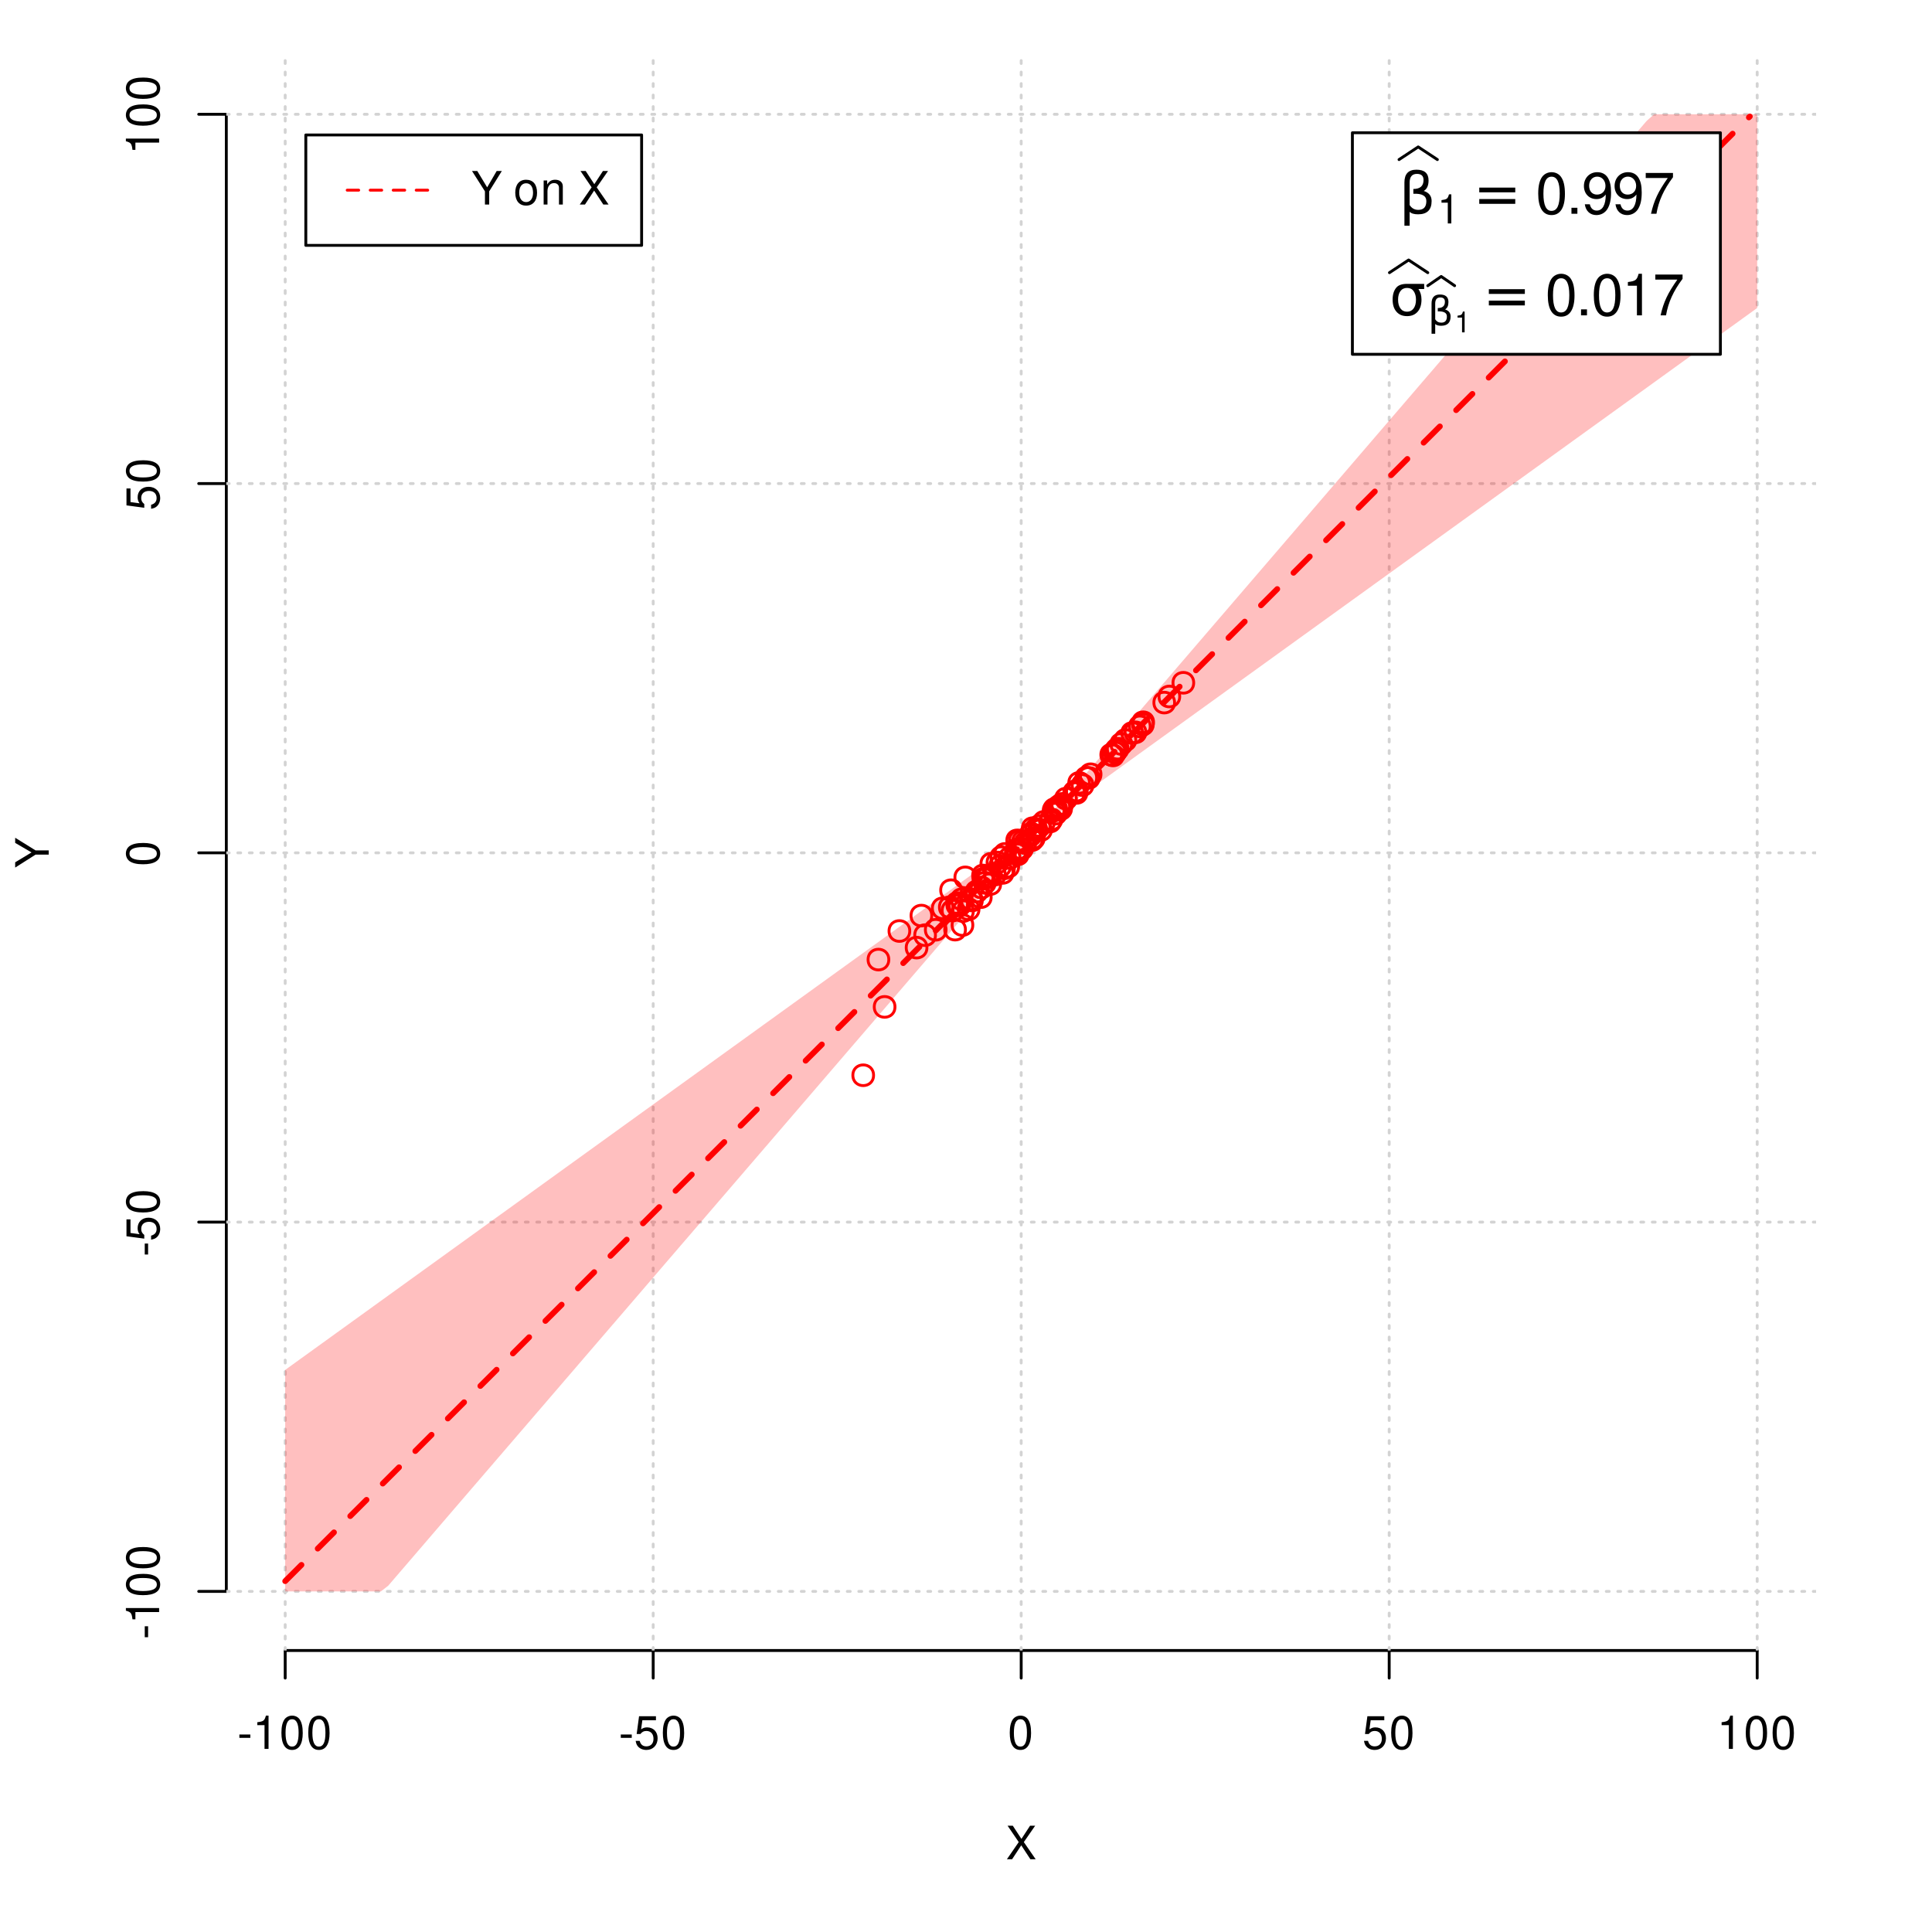 <?xml version="1.0" encoding="UTF-8"?>
<svg xmlns="http://www.w3.org/2000/svg" xmlns:xlink="http://www.w3.org/1999/xlink" width="504pt" height="504pt" viewBox="0 0 504 504" version="1.1">
<defs>
<g>
<symbol overflow="visible" id="glyph0-0">
<path style="stroke:none;" d=""/>
</symbol>
<symbol overflow="visible" id="glyph0-1">
<path style="stroke:none;" d="M 4.688 -4.484 L 7.641 -8.75 L 6.312 -8.75 L 4.062 -5.312 L 1.812 -8.75 L 0.453 -8.75 L 3.359 -4.484 L 0.266 0 L 1.625 0 L 4.016 -3.641 L 6.406 0 L 7.781 0 Z M 4.688 -4.484 "/>
</symbol>
<symbol overflow="visible" id="glyph0-2">
<path style="stroke:none;" d="M 3.406 -3.75 L 0.547 -3.75 L 0.547 -2.875 L 3.406 -2.875 Z M 3.406 -3.75 "/>
</symbol>
<symbol overflow="visible" id="glyph0-3">
<path style="stroke:none;" d="M 3.109 -6.188 L 3.109 0 L 4.156 0 L 4.156 -8.672 L 3.469 -8.672 C 3.094 -7.344 2.859 -7.156 1.219 -6.953 L 1.219 -6.188 Z M 3.109 -6.188 "/>
</symbol>
<symbol overflow="visible" id="glyph0-4">
<path style="stroke:none;" d="M 3.297 -8.672 C 2.516 -8.672 1.781 -8.312 1.344 -7.734 C 0.797 -6.953 0.516 -5.812 0.516 -4.203 C 0.516 -1.266 1.469 0.281 3.297 0.281 C 5.094 0.281 6.078 -1.266 6.078 -4.125 C 6.078 -5.812 5.812 -6.938 5.25 -7.734 C 4.812 -8.328 4.109 -8.672 3.297 -8.672 Z M 3.297 -7.734 C 4.438 -7.734 5 -6.578 5 -4.219 C 5 -1.75 4.453 -0.594 3.281 -0.594 C 2.156 -0.594 1.594 -1.797 1.594 -4.188 C 1.594 -6.578 2.156 -7.734 3.297 -7.734 Z M 3.297 -7.734 "/>
</symbol>
<symbol overflow="visible" id="glyph0-5">
<path style="stroke:none;" d="M 5.719 -8.516 L 1.312 -8.516 L 0.688 -3.875 L 1.656 -3.875 C 2.141 -4.469 2.562 -4.672 3.234 -4.672 C 4.375 -4.672 5.078 -3.891 5.078 -2.625 C 5.078 -1.406 4.375 -0.656 3.219 -0.656 C 2.297 -0.656 1.734 -1.125 1.469 -2.094 L 0.422 -2.094 C 0.562 -1.391 0.688 -1.062 0.938 -0.75 C 1.422 -0.094 2.281 0.281 3.234 0.281 C 4.953 0.281 6.156 -0.969 6.156 -2.766 C 6.156 -4.453 5.047 -5.609 3.406 -5.609 C 2.812 -5.609 2.328 -5.453 1.844 -5.094 L 2.172 -7.469 L 5.719 -7.469 Z M 5.719 -8.516 "/>
</symbol>
<symbol overflow="visible" id="glyph0-6">
<path style="stroke:none;" d="M 4.641 -3.438 L 7.938 -8.75 L 6.594 -8.75 L 4.109 -4.484 L 1.531 -8.75 L 0.156 -8.75 L 3.531 -3.438 L 3.531 0 L 4.641 0 Z M 4.641 -3.438 "/>
</symbol>
<symbol overflow="visible" id="glyph0-7">
<path style="stroke:none;" d=""/>
</symbol>
<symbol overflow="visible" id="glyph0-8">
<path style="stroke:none;" d="M 3.266 -6.469 C 1.484 -6.469 0.438 -5.203 0.438 -3.094 C 0.438 -0.969 1.484 0.281 3.281 0.281 C 5.047 0.281 6.125 -0.984 6.125 -3.047 C 6.125 -5.234 5.094 -6.469 3.266 -6.469 Z M 3.281 -5.547 C 4.406 -5.547 5.078 -4.625 5.078 -3.062 C 5.078 -1.578 4.375 -0.641 3.281 -0.641 C 2.156 -0.641 1.469 -1.578 1.469 -3.094 C 1.469 -4.625 2.156 -5.547 3.281 -5.547 Z M 3.281 -5.547 "/>
</symbol>
<symbol overflow="visible" id="glyph0-9">
<path style="stroke:none;" d="M 0.844 -6.281 L 0.844 0 L 1.844 0 L 1.844 -3.469 C 1.844 -4.75 2.516 -5.594 3.547 -5.594 C 4.344 -5.594 4.844 -5.109 4.844 -4.359 L 4.844 0 L 5.844 0 L 5.844 -4.75 C 5.844 -5.797 5.062 -6.469 3.859 -6.469 C 2.922 -6.469 2.312 -6.109 1.766 -5.234 L 1.766 -6.281 Z M 0.844 -6.281 "/>
</symbol>
<symbol overflow="visible" id="glyph1-0">
<path style="stroke:none;" d=""/>
</symbol>
<symbol overflow="visible" id="glyph1-1">
<path style="stroke:none;" d="M -3.438 -4.641 L -8.75 -7.938 L -8.75 -6.594 L -4.484 -4.109 L -8.75 -1.531 L -8.75 -0.156 L -3.438 -3.531 L 0 -3.531 L 0 -4.641 Z M -3.438 -4.641 "/>
</symbol>
<symbol overflow="visible" id="glyph1-2">
<path style="stroke:none;" d="M -3.75 -3.406 L -3.75 -0.547 L -2.875 -0.547 L -2.875 -3.406 Z M -3.75 -3.406 "/>
</symbol>
<symbol overflow="visible" id="glyph1-3">
<path style="stroke:none;" d="M -6.188 -3.109 L 0 -3.109 L 0 -4.156 L -8.672 -4.156 L -8.672 -3.469 C -7.344 -3.094 -7.156 -2.859 -6.953 -1.219 L -6.188 -1.219 Z M -6.188 -3.109 "/>
</symbol>
<symbol overflow="visible" id="glyph1-4">
<path style="stroke:none;" d="M -8.672 -3.297 C -8.672 -2.516 -8.312 -1.781 -7.734 -1.344 C -6.953 -0.797 -5.812 -0.516 -4.203 -0.516 C -1.266 -0.516 0.281 -1.469 0.281 -3.297 C 0.281 -5.094 -1.266 -6.078 -4.125 -6.078 C -5.812 -6.078 -6.938 -5.812 -7.734 -5.25 C -8.328 -4.812 -8.672 -4.109 -8.672 -3.297 Z M -7.734 -3.297 C -7.734 -4.438 -6.578 -5 -4.219 -5 C -1.75 -5 -0.594 -4.453 -0.594 -3.281 C -0.594 -2.156 -1.797 -1.594 -4.188 -1.594 C -6.578 -1.594 -7.734 -2.156 -7.734 -3.297 Z M -7.734 -3.297 "/>
</symbol>
<symbol overflow="visible" id="glyph1-5">
<path style="stroke:none;" d="M -8.516 -5.719 L -8.516 -1.312 L -3.875 -0.688 L -3.875 -1.656 C -4.469 -2.141 -4.672 -2.562 -4.672 -3.234 C -4.672 -4.375 -3.891 -5.078 -2.625 -5.078 C -1.406 -5.078 -0.656 -4.375 -0.656 -3.219 C -0.656 -2.297 -1.125 -1.734 -2.094 -1.469 L -2.094 -0.422 C -1.391 -0.562 -1.062 -0.688 -0.75 -0.938 C -0.094 -1.422 0.281 -2.281 0.281 -3.234 C 0.281 -4.953 -0.969 -6.156 -2.766 -6.156 C -4.453 -6.156 -5.609 -5.047 -5.609 -3.406 C -5.609 -2.812 -5.453 -2.328 -5.094 -1.844 L -7.469 -2.172 L -7.469 -5.719 Z M -8.516 -5.719 "/>
</symbol>
<symbol overflow="visible" id="glyph2-0">
<path style="stroke:none;" d="M 0.75 2.656 L 0.75 -10.578 L 8.25 -10.578 L 8.25 2.656 Z M 1.594 1.812 L 7.406 1.812 L 7.406 -9.734 L 1.594 -9.734 Z M 1.594 1.812 "/>
</symbol>
<symbol overflow="visible" id="glyph2-1">
<path style="stroke:none;" d="M 2.766 -0.5 L 2.766 3.125 L 1.406 3.125 L 1.406 -8.156 C 1.406 -10.375 2.445 -11.484 4.531 -11.484 C 6.645 -11.484 7.703 -10.547 7.703 -8.672 C 7.703 -7.336 7.285 -6.426 6.453 -5.938 C 7.816 -5.5 8.5 -4.625 8.5 -3.312 C 8.5 -1 7.32 0.156 4.969 0.156 C 3.926 0.156 3.191 -0.062 2.766 -0.5 Z M 2.766 -2.266 C 3.305 -1.422 4.055 -1 5.016 -1 C 6.422 -1 7.125 -1.766 7.125 -3.297 C 7.125 -4.672 5.992 -5.305 3.734 -5.203 L 3.734 -6.453 C 5.504 -6.453 6.391 -7.234 6.391 -8.797 C 6.391 -9.859 5.816 -10.391 4.672 -10.391 C 3.398 -10.391 2.766 -9.629 2.766 -8.109 Z M 2.766 -2.266 "/>
</symbol>
<symbol overflow="visible" id="glyph2-2">
<path style="stroke:none;" d="M 1.594 -6.812 L 10.984 -6.812 L 10.984 -5.578 L 1.594 -5.578 Z M 1.594 -3.828 L 10.984 -3.828 L 10.984 -2.578 L 1.594 -2.578 Z M 1.594 -3.828 "/>
</symbol>
<symbol overflow="visible" id="glyph2-3">
<path style="stroke:none;" d="M 4.594 -7.141 C 3.852 -7.141 3.281 -6.867 2.875 -6.328 C 2.457 -5.766 2.25 -5.02 2.25 -4.094 C 2.25 -3.113 2.457 -2.344 2.875 -1.781 C 3.289 -1.219 3.863 -0.938 4.594 -0.938 C 5.312 -0.938 5.879 -1.219 6.297 -1.781 C 6.711 -2.344 6.922 -3.113 6.922 -4.094 C 6.922 -4.988 6.711 -5.734 6.297 -6.328 C 5.91 -6.867 5.344 -7.141 4.594 -7.141 Z M 4.594 -8.203 L 9.062 -8.203 L 9.062 -6.859 L 7.562 -6.859 C 8.094 -6.098 8.359 -5.176 8.359 -4.094 C 8.359 -2.75 8.023 -1.695 7.359 -0.938 C 6.68 -0.164 5.758 0.219 4.594 0.219 C 3.414 0.219 2.492 -0.164 1.828 -0.938 C 1.16 -1.695 0.828 -2.75 0.828 -4.094 C 0.828 -5.445 1.16 -6.504 1.828 -7.266 C 2.379 -7.891 3.301 -8.203 4.594 -8.203 Z M 4.594 -8.203 "/>
</symbol>
<symbol overflow="visible" id="glyph3-0">
<path style="stroke:none;" d=""/>
</symbol>
<symbol overflow="visible" id="glyph3-1">
<path style="stroke:none;" d="M 2.719 -5.406 L 2.719 0 L 3.641 0 L 3.641 -7.594 L 3.031 -7.594 C 2.703 -6.422 2.5 -6.266 1.078 -6.078 L 1.078 -5.406 Z M 2.719 -5.406 "/>
</symbol>
<symbol overflow="visible" id="glyph4-0">
<path style="stroke:none;" d=""/>
</symbol>
<symbol overflow="visible" id="glyph4-1">
<path style="stroke:none;" d="M 4.125 -10.844 C 3.141 -10.844 2.234 -10.391 1.688 -9.656 C 0.984 -8.703 0.641 -7.266 0.641 -5.25 C 0.641 -1.594 1.844 0.344 4.125 0.344 C 6.375 0.344 7.609 -1.594 7.609 -5.156 C 7.609 -7.266 7.281 -8.672 6.562 -9.656 C 6.016 -10.406 5.125 -10.844 4.125 -10.844 Z M 4.125 -9.672 C 5.547 -9.672 6.25 -8.219 6.25 -5.281 C 6.25 -2.188 5.562 -0.75 4.094 -0.75 C 2.703 -0.75 2 -2.25 2 -5.234 C 2 -8.219 2.703 -9.672 4.125 -9.672 Z M 4.125 -9.672 "/>
</symbol>
<symbol overflow="visible" id="glyph4-2">
<path style="stroke:none;" d="M 2.859 -1.562 L 1.312 -1.562 L 1.312 0 L 2.859 0 Z M 2.859 -1.562 "/>
</symbol>
<symbol overflow="visible" id="glyph4-3">
<path style="stroke:none;" d="M 0.797 -2.469 C 1.047 -0.703 2.188 0.344 3.812 0.344 C 5 0.344 6.047 -0.219 6.672 -1.203 C 7.328 -2.266 7.641 -3.578 7.641 -5.547 C 7.641 -7.375 7.359 -8.531 6.734 -9.5 C 6.156 -10.375 5.219 -10.844 4.047 -10.844 C 2.031 -10.844 0.562 -9.328 0.562 -7.234 C 0.562 -5.234 1.922 -3.828 3.844 -3.828 C 4.844 -3.828 5.594 -4.188 6.266 -5.016 C 6.25 -2.312 5.422 -0.828 3.906 -0.828 C 2.969 -0.828 2.328 -1.422 2.109 -2.469 Z M 4.031 -9.688 C 5.266 -9.688 6.188 -8.656 6.188 -7.266 C 6.188 -5.922 5.297 -5 3.984 -5 C 2.719 -5 1.922 -5.891 1.922 -7.328 C 1.922 -8.703 2.812 -9.688 4.031 -9.688 Z M 4.031 -9.688 "/>
</symbol>
<symbol overflow="visible" id="glyph4-4">
<path style="stroke:none;" d="M 7.797 -10.641 L 0.688 -10.641 L 0.688 -9.328 L 6.438 -9.328 C 3.906 -5.719 2.859 -3.5 2.062 0 L 3.484 0 C 4.062 -3.406 5.406 -6.328 7.797 -9.531 Z M 7.797 -10.641 "/>
</symbol>
<symbol overflow="visible" id="glyph4-5">
<path style="stroke:none;" d="M 3.891 -7.719 L 3.891 0 L 5.203 0 L 5.203 -10.844 L 4.328 -10.844 C 3.875 -9.188 3.562 -8.953 1.531 -8.688 L 1.531 -7.719 Z M 3.891 -7.719 "/>
</symbol>
<symbol overflow="visible" id="glyph5-0">
<path style="stroke:none;" d="M 0.516 1.859 L 0.516 -7.406 L 5.766 -7.406 L 5.766 1.859 Z M 1.109 1.266 L 5.188 1.266 L 5.188 -6.812 L 1.109 -6.812 Z M 1.109 1.266 "/>
</symbol>
<symbol overflow="visible" id="glyph5-1">
<path style="stroke:none;" d="M 1.938 -0.359 L 1.938 2.188 L 0.984 2.188 L 0.984 -5.703 C 0.984 -7.266 1.711 -8.047 3.172 -8.047 C 4.648 -8.047 5.391 -7.391 5.391 -6.078 C 5.391 -5.141 5.098 -4.5 4.516 -4.156 C 5.473 -3.844 5.953 -3.234 5.953 -2.328 C 5.953 -0.703 5.125 0.109 3.469 0.109 C 2.75 0.109 2.238 -0.047 1.938 -0.359 Z M 1.938 -1.578 C 2.312 -0.992 2.836 -0.703 3.516 -0.703 C 4.492 -0.703 4.984 -1.238 4.984 -2.312 C 4.984 -3.27 4.191 -3.711 2.609 -3.641 L 2.609 -4.516 C 3.848 -4.516 4.469 -5.062 4.469 -6.156 C 4.469 -6.906 4.066 -7.281 3.266 -7.281 C 2.379 -7.281 1.938 -6.742 1.938 -5.672 Z M 1.938 -1.578 "/>
</symbol>
<symbol overflow="visible" id="glyph6-0">
<path style="stroke:none;" d=""/>
</symbol>
<symbol overflow="visible" id="glyph6-1">
<path style="stroke:none;" d="M 1.938 -3.859 L 1.938 0 L 2.609 0 L 2.609 -5.422 L 2.172 -5.422 C 1.938 -4.594 1.781 -4.484 0.766 -4.344 L 0.766 -3.859 Z M 1.938 -3.859 "/>
</symbol>
</g>
<clipPath id="clip1">
  <path d="M 74 14.398 L 75 14.398 L 75 430.559 L 74 430.559 Z M 74 14.398 "/>
</clipPath>
<clipPath id="clip2">
  <path d="M 170 14.398 L 171 14.398 L 171 430.559 L 170 430.559 Z M 170 14.398 "/>
</clipPath>
<clipPath id="clip3">
  <path d="M 266 14.398 L 267 14.398 L 267 430.559 L 266 430.559 Z M 266 14.398 "/>
</clipPath>
<clipPath id="clip4">
  <path d="M 362 14.398 L 363 14.398 L 363 430.559 L 362 430.559 Z M 362 14.398 "/>
</clipPath>
<clipPath id="clip5">
  <path d="M 458 14.398 L 459 14.398 L 459 430.559 L 458 430.559 Z M 458 14.398 "/>
</clipPath>
<clipPath id="clip6">
  <path d="M 59.039 414 L 473.758 414 L 473.758 416 L 59.039 416 Z M 59.039 414 "/>
</clipPath>
<clipPath id="clip7">
  <path d="M 59.039 318 L 473.758 318 L 473.758 320 L 59.039 320 Z M 59.039 318 "/>
</clipPath>
<clipPath id="clip8">
  <path d="M 59.039 222 L 473.758 222 L 473.758 223 L 59.039 223 Z M 59.039 222 "/>
</clipPath>
<clipPath id="clip9">
  <path d="M 59.039 125 L 473.758 125 L 473.758 127 L 59.039 127 Z M 59.039 125 "/>
</clipPath>
<clipPath id="clip10">
  <path d="M 59.039 29 L 473.758 29 L 473.758 31 L 59.039 31 Z M 59.039 29 "/>
</clipPath>
</defs>
<g id="surface61">
<rect x="0" y="0" width="504" height="504" style="fill:rgb(100%,100%,100%);fill-opacity:1;stroke:none;"/>
<g style="fill:rgb(0%,0%,0%);fill-opacity:1;">
  <use xlink:href="#glyph0-1" x="262.398" y="485.029"/>
</g>
<g style="fill:rgb(0%,0%,0%);fill-opacity:1;">
  <use xlink:href="#glyph1-1" x="12.709" y="226.48"/>
</g>
<path style="fill:none;stroke-width:0.75;stroke-linecap:round;stroke-linejoin:round;stroke:rgb(0%,0%,0%);stroke-opacity:1;stroke-miterlimit:10;" d="M 74.398 430.559 L 458.398 430.559 "/>
<path style="fill:none;stroke-width:0.75;stroke-linecap:round;stroke-linejoin:round;stroke:rgb(0%,0%,0%);stroke-opacity:1;stroke-miterlimit:10;" d="M 74.398 430.559 L 74.398 437.762 "/>
<path style="fill:none;stroke-width:0.75;stroke-linecap:round;stroke-linejoin:round;stroke:rgb(0%,0%,0%);stroke-opacity:1;stroke-miterlimit:10;" d="M 170.398 430.559 L 170.398 437.762 "/>
<path style="fill:none;stroke-width:0.75;stroke-linecap:round;stroke-linejoin:round;stroke:rgb(0%,0%,0%);stroke-opacity:1;stroke-miterlimit:10;" d="M 266.398 430.559 L 266.398 437.762 "/>
<path style="fill:none;stroke-width:0.75;stroke-linecap:round;stroke-linejoin:round;stroke:rgb(0%,0%,0%);stroke-opacity:1;stroke-miterlimit:10;" d="M 362.398 430.559 L 362.398 437.762 "/>
<path style="fill:none;stroke-width:0.75;stroke-linecap:round;stroke-linejoin:round;stroke:rgb(0%,0%,0%);stroke-opacity:1;stroke-miterlimit:10;" d="M 458.398 430.559 L 458.398 437.762 "/>
<g style="fill:rgb(0%,0%,0%);fill-opacity:1;">
  <use xlink:href="#glyph0-2" x="61.898" y="456.229"/>
  <use xlink:href="#glyph0-3" x="65.898" y="456.229"/>
  <use xlink:href="#glyph0-4" x="72.898" y="456.229"/>
  <use xlink:href="#glyph0-4" x="79.898" y="456.229"/>
</g>
<g style="fill:rgb(0%,0%,0%);fill-opacity:1;">
  <use xlink:href="#glyph0-2" x="161.398" y="456.229"/>
  <use xlink:href="#glyph0-5" x="165.398" y="456.229"/>
  <use xlink:href="#glyph0-4" x="172.398" y="456.229"/>
</g>
<g style="fill:rgb(0%,0%,0%);fill-opacity:1;">
  <use xlink:href="#glyph0-4" x="262.898" y="456.229"/>
</g>
<g style="fill:rgb(0%,0%,0%);fill-opacity:1;">
  <use xlink:href="#glyph0-5" x="355.398" y="456.229"/>
  <use xlink:href="#glyph0-4" x="362.398" y="456.229"/>
</g>
<g style="fill:rgb(0%,0%,0%);fill-opacity:1;">
  <use xlink:href="#glyph0-3" x="447.898" y="456.229"/>
  <use xlink:href="#glyph0-4" x="454.898" y="456.229"/>
  <use xlink:href="#glyph0-4" x="461.898" y="456.229"/>
</g>
<path style="fill:none;stroke-width:0.75;stroke-linecap:round;stroke-linejoin:round;stroke:rgb(0%,0%,0%);stroke-opacity:1;stroke-miterlimit:10;" d="M 59.039 415.148 L 59.039 29.812 "/>
<path style="fill:none;stroke-width:0.75;stroke-linecap:round;stroke-linejoin:round;stroke:rgb(0%,0%,0%);stroke-opacity:1;stroke-miterlimit:10;" d="M 59.039 415.148 L 51.84 415.148 "/>
<path style="fill:none;stroke-width:0.75;stroke-linecap:round;stroke-linejoin:round;stroke:rgb(0%,0%,0%);stroke-opacity:1;stroke-miterlimit:10;" d="M 59.039 318.812 L 51.84 318.812 "/>
<path style="fill:none;stroke-width:0.75;stroke-linecap:round;stroke-linejoin:round;stroke:rgb(0%,0%,0%);stroke-opacity:1;stroke-miterlimit:10;" d="M 59.039 222.48 L 51.84 222.48 "/>
<path style="fill:none;stroke-width:0.75;stroke-linecap:round;stroke-linejoin:round;stroke:rgb(0%,0%,0%);stroke-opacity:1;stroke-miterlimit:10;" d="M 59.039 126.148 L 51.84 126.148 "/>
<path style="fill:none;stroke-width:0.75;stroke-linecap:round;stroke-linejoin:round;stroke:rgb(0%,0%,0%);stroke-opacity:1;stroke-miterlimit:10;" d="M 59.039 29.812 L 51.84 29.812 "/>
<g style="fill:rgb(0%,0%,0%);fill-opacity:1;">
  <use xlink:href="#glyph1-2" x="41.51" y="427.648"/>
  <use xlink:href="#glyph1-3" x="41.51" y="423.648"/>
  <use xlink:href="#glyph1-4" x="41.51" y="416.648"/>
  <use xlink:href="#glyph1-4" x="41.51" y="409.648"/>
</g>
<g style="fill:rgb(0%,0%,0%);fill-opacity:1;">
  <use xlink:href="#glyph1-2" x="41.51" y="327.812"/>
  <use xlink:href="#glyph1-5" x="41.51" y="323.812"/>
  <use xlink:href="#glyph1-4" x="41.51" y="316.812"/>
</g>
<g style="fill:rgb(0%,0%,0%);fill-opacity:1;">
  <use xlink:href="#glyph1-4" x="41.51" y="225.98"/>
</g>
<g style="fill:rgb(0%,0%,0%);fill-opacity:1;">
  <use xlink:href="#glyph1-5" x="41.51" y="133.148"/>
  <use xlink:href="#glyph1-4" x="41.51" y="126.148"/>
</g>
<g style="fill:rgb(0%,0%,0%);fill-opacity:1;">
  <use xlink:href="#glyph1-3" x="41.51" y="40.312"/>
  <use xlink:href="#glyph1-4" x="41.51" y="33.312"/>
  <use xlink:href="#glyph1-4" x="41.51" y="26.312"/>
</g>
<g clip-path="url(#clip1)" clip-rule="nonzero">
<path style="fill:none;stroke-width:0.75;stroke-linecap:round;stroke-linejoin:round;stroke:rgb(82.745%,82.745%,82.745%);stroke-opacity:1;stroke-dasharray:0.75,2.25;stroke-miterlimit:10;" d="M 74.398 430.559 L 74.398 14.398 "/>
</g>
<g clip-path="url(#clip2)" clip-rule="nonzero">
<path style="fill:none;stroke-width:0.75;stroke-linecap:round;stroke-linejoin:round;stroke:rgb(82.745%,82.745%,82.745%);stroke-opacity:1;stroke-dasharray:0.75,2.25;stroke-miterlimit:10;" d="M 170.398 430.559 L 170.398 14.398 "/>
</g>
<g clip-path="url(#clip3)" clip-rule="nonzero">
<path style="fill:none;stroke-width:0.75;stroke-linecap:round;stroke-linejoin:round;stroke:rgb(82.745%,82.745%,82.745%);stroke-opacity:1;stroke-dasharray:0.75,2.25;stroke-miterlimit:10;" d="M 266.398 430.559 L 266.398 14.398 "/>
</g>
<g clip-path="url(#clip4)" clip-rule="nonzero">
<path style="fill:none;stroke-width:0.75;stroke-linecap:round;stroke-linejoin:round;stroke:rgb(82.745%,82.745%,82.745%);stroke-opacity:1;stroke-dasharray:0.75,2.25;stroke-miterlimit:10;" d="M 362.398 430.559 L 362.398 14.398 "/>
</g>
<g clip-path="url(#clip5)" clip-rule="nonzero">
<path style="fill:none;stroke-width:0.75;stroke-linecap:round;stroke-linejoin:round;stroke:rgb(82.745%,82.745%,82.745%);stroke-opacity:1;stroke-dasharray:0.75,2.25;stroke-miterlimit:10;" d="M 458.398 430.559 L 458.398 14.398 "/>
</g>
<g clip-path="url(#clip6)" clip-rule="nonzero">
<path style="fill:none;stroke-width:0.75;stroke-linecap:round;stroke-linejoin:round;stroke:rgb(82.745%,82.745%,82.745%);stroke-opacity:1;stroke-dasharray:0.75,2.25;stroke-miterlimit:10;" d="M 59.039 415.148 L 473.762 415.148 "/>
</g>
<g clip-path="url(#clip7)" clip-rule="nonzero">
<path style="fill:none;stroke-width:0.75;stroke-linecap:round;stroke-linejoin:round;stroke:rgb(82.745%,82.745%,82.745%);stroke-opacity:1;stroke-dasharray:0.75,2.25;stroke-miterlimit:10;" d="M 59.039 318.812 L 473.762 318.812 "/>
</g>
<g clip-path="url(#clip8)" clip-rule="nonzero">
<path style="fill:none;stroke-width:0.75;stroke-linecap:round;stroke-linejoin:round;stroke:rgb(82.745%,82.745%,82.745%);stroke-opacity:1;stroke-dasharray:0.75,2.25;stroke-miterlimit:10;" d="M 59.039 222.48 L 473.762 222.48 "/>
</g>
<g clip-path="url(#clip9)" clip-rule="nonzero">
<path style="fill:none;stroke-width:0.75;stroke-linecap:round;stroke-linejoin:round;stroke:rgb(82.745%,82.745%,82.745%);stroke-opacity:1;stroke-dasharray:0.75,2.25;stroke-miterlimit:10;" d="M 59.039 126.148 L 473.762 126.148 "/>
</g>
<g clip-path="url(#clip10)" clip-rule="nonzero">
<path style="fill:none;stroke-width:0.75;stroke-linecap:round;stroke-linejoin:round;stroke:rgb(82.745%,82.745%,82.745%);stroke-opacity:1;stroke-dasharray:0.75,2.25;stroke-miterlimit:10;" d="M 59.039 29.812 L 473.762 29.812 "/>
</g>
<path style=" stroke:none;fill-rule:nonzero;fill:rgb(100%,0%,0%);fill-opacity:0.251;" d="M 74.398 415.148 L 74.398 357.363 L 76.32 355.98 L 78.238 354.594 L 80.16 353.211 L 82.078 351.824 L 84 350.438 L 85.922 349.055 L 87.84 347.668 L 89.762 346.285 L 91.68 344.898 L 93.602 343.512 L 95.52 342.129 L 97.441 340.742 L 99.359 339.359 L 101.281 337.973 L 103.199 336.586 L 105.121 335.203 L 107.039 333.816 L 108.961 332.434 L 110.879 331.047 L 112.801 329.664 L 114.719 328.277 L 116.641 326.891 L 118.559 325.508 L 120.48 324.121 L 122.398 322.738 L 124.32 321.352 L 126.238 319.965 L 128.16 318.582 L 130.078 317.195 L 132 315.812 L 133.922 314.426 L 135.84 313.039 L 137.762 311.656 L 139.68 310.27 L 141.602 308.887 L 143.52 307.5 L 145.441 306.117 L 147.359 304.73 L 149.281 303.344 L 151.199 301.961 L 153.121 300.574 L 155.039 299.191 L 156.961 297.805 L 158.879 296.418 L 160.801 295.035 L 162.719 293.648 L 164.641 292.266 L 166.559 290.879 L 168.48 289.496 L 170.398 288.109 L 172.32 286.723 L 174.238 285.34 L 176.16 283.953 L 178.078 282.57 L 181.922 279.797 L 183.84 278.414 L 185.762 277.027 L 187.68 275.645 L 189.602 274.258 L 191.52 272.871 L 193.441 271.488 L 195.359 270.102 L 197.281 268.719 L 199.199 267.332 L 201.121 265.949 L 203.039 264.562 L 204.961 263.176 L 206.879 261.793 L 208.801 260.406 L 210.719 259.023 L 212.641 257.637 L 214.559 256.25 L 216.48 254.867 L 218.398 253.48 L 220.32 252.098 L 222.238 250.711 L 224.16 249.324 L 226.078 247.941 L 228 246.555 L 229.922 245.172 L 231.84 243.785 L 233.762 242.402 L 235.68 241.016 L 237.602 239.629 L 239.52 238.246 L 241.441 236.859 L 243.359 235.477 L 245.281 234.09 L 247.199 232.703 L 249.121 231.32 L 251.039 229.934 L 252.961 228.551 L 254.879 227.164 L 256.801 225.777 L 258.719 224.395 L 260.641 223.008 L 262.559 221.625 L 264.48 220.238 L 266.398 218.855 L 268.32 217.469 L 270.238 216.031 L 272.16 214.289 L 274.078 212.266 L 277.922 207.945 L 279.84 205.785 L 281.762 203.582 L 283.68 201.348 L 285.602 199.113 L 287.52 196.879 L 289.441 194.645 L 291.359 192.406 L 293.281 190.172 L 295.199 187.938 L 297.121 185.703 L 299.039 183.469 L 300.961 181.234 L 302.879 179 L 304.801 176.766 L 306.719 174.527 L 308.641 172.293 L 310.559 170.059 L 312.48 167.824 L 314.398 165.59 L 316.32 163.355 L 318.238 161.121 L 320.16 158.887 L 322.078 156.652 L 324 154.414 L 325.922 152.18 L 327.84 149.945 L 329.762 147.711 L 331.68 145.477 L 333.602 143.242 L 335.52 141.008 L 337.441 138.773 L 339.359 136.535 L 341.281 134.301 L 343.199 132.066 L 345.121 129.832 L 347.039 127.598 L 348.961 125.363 L 350.879 123.129 L 352.801 120.895 L 354.719 118.656 L 356.641 116.422 L 358.559 114.188 L 360.48 111.953 L 362.398 109.719 L 364.32 107.484 L 366.238 105.25 L 368.16 103.016 L 370.078 100.781 L 372 98.543 L 373.922 96.309 L 375.84 94.074 L 377.762 91.84 L 379.68 89.605 L 381.602 87.371 L 383.52 85.137 L 385.441 82.902 L 387.359 80.664 L 389.281 78.43 L 391.199 76.195 L 393.121 73.961 L 395.039 71.727 L 396.961 69.492 L 398.879 67.258 L 400.801 65.023 L 402.719 62.785 L 404.641 60.551 L 406.559 58.316 L 408.48 56.082 L 410.398 53.848 L 412.32 51.613 L 414.238 49.379 L 416.16 47.145 L 418.078 44.91 L 420 42.672 L 421.922 40.438 L 423.84 38.203 L 425.762 35.969 L 427.68 33.734 L 429.602 31.5 L 431.52 29.812 L 458.398 29.812 L 458.398 80.344 L 456.48 81.727 L 454.559 83.113 L 452.641 84.5 L 450.719 85.883 L 448.801 87.27 L 446.879 88.652 L 444.961 90.039 L 443.039 91.426 L 441.121 92.809 L 439.199 94.195 L 437.281 95.578 L 435.359 96.965 L 433.441 98.348 L 431.52 99.734 L 429.602 101.121 L 427.68 102.504 L 425.762 103.891 L 423.84 105.273 L 421.922 106.66 L 420 108.047 L 418.078 109.43 L 416.16 110.816 L 414.238 112.199 L 412.32 113.586 L 410.398 114.969 L 408.48 116.355 L 406.559 117.742 L 404.641 119.125 L 402.719 120.512 L 400.801 121.895 L 398.879 123.281 L 396.961 124.668 L 395.039 126.051 L 393.121 127.438 L 391.199 128.82 L 389.281 130.207 L 387.359 131.594 L 385.441 132.977 L 383.52 134.363 L 381.602 135.746 L 379.68 137.133 L 377.762 138.516 L 375.84 139.902 L 373.922 141.289 L 372 142.672 L 370.078 144.059 L 368.16 145.441 L 366.238 146.828 L 364.32 148.215 L 362.398 149.598 L 360.48 150.984 L 358.559 152.367 L 356.641 153.754 L 354.719 155.141 L 352.801 156.523 L 350.879 157.91 L 348.961 159.293 L 347.039 160.68 L 345.121 162.062 L 343.199 163.449 L 341.281 164.836 L 339.359 166.219 L 337.441 167.605 L 335.52 168.988 L 333.602 170.375 L 331.68 171.762 L 329.762 173.145 L 327.84 174.531 L 325.922 175.914 L 322.078 178.688 L 320.16 180.07 L 318.238 181.457 L 316.32 182.84 L 314.398 184.227 L 312.48 185.609 L 310.559 186.996 L 308.641 188.383 L 306.719 189.766 L 304.801 191.152 L 302.879 192.535 L 300.961 193.922 L 299.039 195.309 L 297.121 196.691 L 295.199 198.078 L 293.281 199.461 L 291.359 200.848 L 289.441 202.234 L 287.52 203.617 L 285.602 205.004 L 283.68 206.387 L 281.762 207.84 L 279.84 209.324 L 277.922 210.809 L 274.078 213.777 L 272.16 215.359 L 270.238 217.363 L 268.32 219.43 L 266.398 221.633 L 264.48 223.863 L 262.559 226.098 L 260.641 228.328 L 258.719 230.562 L 256.801 232.793 L 254.879 235.027 L 252.961 237.262 L 251.039 239.492 L 249.121 241.727 L 247.199 243.957 L 245.281 246.191 L 243.359 248.422 L 241.441 250.656 L 239.52 252.887 L 237.602 255.121 L 235.68 257.355 L 233.762 259.586 L 231.84 261.82 L 229.922 264.051 L 228 266.285 L 226.078 268.516 L 224.16 270.75 L 222.238 272.98 L 220.32 275.215 L 218.398 277.449 L 216.48 279.68 L 214.559 281.914 L 212.641 284.145 L 210.719 286.379 L 208.801 288.609 L 206.879 290.844 L 204.961 293.074 L 203.039 295.309 L 201.121 297.543 L 199.199 299.773 L 197.281 302.008 L 195.359 304.238 L 193.441 306.473 L 191.52 308.703 L 189.602 310.938 L 187.68 313.168 L 185.762 315.402 L 183.84 317.637 L 181.922 319.867 L 180 322.102 L 178.078 324.332 L 176.16 326.566 L 174.238 328.797 L 172.32 331.031 L 170.398 333.262 L 168.48 335.496 L 166.559 337.73 L 164.641 339.961 L 162.719 342.195 L 160.801 344.426 L 158.879 346.66 L 156.961 348.891 L 155.039 351.125 L 153.121 353.355 L 151.199 355.59 L 149.281 357.824 L 147.359 360.055 L 145.441 362.289 L 143.52 364.52 L 141.602 366.754 L 139.68 368.984 L 137.762 371.219 L 135.84 373.449 L 133.922 375.684 L 132 377.918 L 130.078 380.148 L 128.16 382.383 L 126.238 384.613 L 124.32 386.848 L 122.398 389.078 L 120.48 391.312 L 118.559 393.543 L 116.641 395.777 L 114.719 398.012 L 112.801 400.25 L 110.879 402.484 L 108.961 404.719 L 107.039 406.953 L 105.121 409.188 L 103.199 411.422 L 101.281 413.656 L 99.359 415.148 Z M 74.398 415.148 "/>
<path style="fill:none;stroke-width:0.75;stroke-linecap:round;stroke-linejoin:round;stroke:rgb(100%,0%,0%);stroke-opacity:1;stroke-miterlimit:10;" d="M 253.777 241.316 C 253.777 244.918 248.375 244.918 248.375 241.316 C 248.375 237.715 253.777 237.715 253.777 241.316 "/>
<path style="fill:none;stroke-width:0.75;stroke-linecap:round;stroke-linejoin:round;stroke:rgb(100%,0%,0%);stroke-opacity:1;stroke-miterlimit:10;" d="M 265.727 226.066 C 265.727 229.668 260.324 229.668 260.324 226.066 C 260.324 222.465 265.727 222.465 265.727 226.066 "/>
<path style="fill:none;stroke-width:0.75;stroke-linecap:round;stroke-linejoin:round;stroke:rgb(100%,0%,0%);stroke-opacity:1;stroke-miterlimit:10;" d="M 264.617 226.535 C 264.617 230.133 259.219 230.133 259.219 226.535 C 259.219 222.934 264.617 222.934 264.617 226.535 "/>
<path style="fill:none;stroke-width:0.75;stroke-linecap:round;stroke-linejoin:round;stroke:rgb(100%,0%,0%);stroke-opacity:1;stroke-miterlimit:10;" d="M 270.16 219.969 C 270.16 223.57 264.762 223.57 264.762 219.969 C 264.762 216.371 270.16 216.371 270.16 219.969 "/>
<path style="fill:none;stroke-width:0.75;stroke-linecap:round;stroke-linejoin:round;stroke:rgb(100%,0%,0%);stroke-opacity:1;stroke-miterlimit:10;" d="M 272.375 218.656 C 272.375 222.258 266.973 222.258 266.973 218.656 C 266.973 215.059 272.375 215.059 272.375 218.656 "/>
<path style="fill:none;stroke-width:0.75;stroke-linecap:round;stroke-linejoin:round;stroke:rgb(100%,0%,0%);stroke-opacity:1;stroke-miterlimit:10;" d="M 298.059 191.215 C 298.059 194.816 292.66 194.816 292.66 191.215 C 292.66 187.613 298.059 187.613 298.059 191.215 "/>
<path style="fill:none;stroke-width:0.75;stroke-linecap:round;stroke-linejoin:round;stroke:rgb(100%,0%,0%);stroke-opacity:1;stroke-miterlimit:10;" d="M 268.051 219.23 C 268.051 222.832 262.652 222.832 262.652 219.23 C 262.652 215.633 268.051 215.633 268.051 219.23 "/>
<path style="fill:none;stroke-width:0.75;stroke-linecap:round;stroke-linejoin:round;stroke:rgb(100%,0%,0%);stroke-opacity:1;stroke-miterlimit:10;" d="M 269.562 219.516 C 269.562 223.117 264.16 223.117 264.16 219.516 C 264.16 215.914 269.562 215.914 269.562 219.516 "/>
<path style="fill:none;stroke-width:0.75;stroke-linecap:round;stroke-linejoin:round;stroke:rgb(100%,0%,0%);stroke-opacity:1;stroke-miterlimit:10;" d="M 272.934 216.617 C 272.934 220.219 267.535 220.219 267.535 216.617 C 267.535 213.016 272.934 213.016 272.934 216.617 "/>
<path style="fill:none;stroke-width:0.75;stroke-linecap:round;stroke-linejoin:round;stroke:rgb(100%,0%,0%);stroke-opacity:1;stroke-miterlimit:10;" d="M 251.191 237.539 C 251.191 241.137 245.789 241.137 245.789 237.539 C 245.789 233.938 251.191 233.938 251.191 237.539 "/>
<path style="fill:none;stroke-width:0.75;stroke-linecap:round;stroke-linejoin:round;stroke:rgb(100%,0%,0%);stroke-opacity:1;stroke-miterlimit:10;" d="M 279.027 210.273 C 279.027 213.871 273.625 213.871 273.625 210.273 C 273.625 206.672 279.027 206.672 279.027 210.273 "/>
<path style="fill:none;stroke-width:0.75;stroke-linecap:round;stroke-linejoin:round;stroke:rgb(100%,0%,0%);stroke-opacity:1;stroke-miterlimit:10;" d="M 258.566 234.047 C 258.566 237.648 253.168 237.648 253.168 234.047 C 253.168 230.445 258.566 230.445 258.566 234.047 "/>
<path style="fill:none;stroke-width:0.75;stroke-linecap:round;stroke-linejoin:round;stroke:rgb(100%,0%,0%);stroke-opacity:1;stroke-miterlimit:10;" d="M 296.289 193.055 C 296.289 196.652 290.891 196.652 290.891 193.055 C 290.891 189.453 296.289 189.453 296.289 193.055 "/>
<path style="fill:none;stroke-width:0.75;stroke-linecap:round;stroke-linejoin:round;stroke:rgb(100%,0%,0%);stroke-opacity:1;stroke-miterlimit:10;" d="M 267.695 222.629 C 267.695 226.227 262.293 226.227 262.293 222.629 C 262.293 219.027 267.695 219.027 267.695 222.629 "/>
<path style="fill:none;stroke-width:0.75;stroke-linecap:round;stroke-linejoin:round;stroke:rgb(100%,0%,0%);stroke-opacity:1;stroke-miterlimit:10;" d="M 272.027 218.723 C 272.027 222.32 266.625 222.32 266.625 218.723 C 266.625 215.121 272.027 215.121 272.027 218.723 "/>
<path style="fill:none;stroke-width:0.75;stroke-linecap:round;stroke-linejoin:round;stroke:rgb(100%,0%,0%);stroke-opacity:1;stroke-miterlimit:10;" d="M 268.73 219.336 C 268.73 222.934 263.328 222.934 263.328 219.336 C 263.328 215.734 268.73 215.734 268.73 219.336 "/>
<path style="fill:none;stroke-width:0.75;stroke-linecap:round;stroke-linejoin:round;stroke:rgb(100%,0%,0%);stroke-opacity:1;stroke-miterlimit:10;" d="M 294.273 195.312 C 294.273 198.91 288.875 198.91 288.875 195.312 C 288.875 191.711 294.273 191.711 294.273 195.312 "/>
<path style="fill:none;stroke-width:0.75;stroke-linecap:round;stroke-linejoin:round;stroke:rgb(100%,0%,0%);stroke-opacity:1;stroke-miterlimit:10;" d="M 253.582 234.598 C 253.582 238.199 248.18 238.199 248.18 234.598 C 248.18 231 253.582 231 253.582 234.598 "/>
<path style="fill:none;stroke-width:0.75;stroke-linecap:round;stroke-linejoin:round;stroke:rgb(100%,0%,0%);stroke-opacity:1;stroke-miterlimit:10;" d="M 254.512 228.879 C 254.512 232.48 249.109 232.48 249.109 228.879 C 249.109 225.281 254.512 225.281 254.512 228.879 "/>
<path style="fill:none;stroke-width:0.75;stroke-linecap:round;stroke-linejoin:round;stroke:rgb(100%,0%,0%);stroke-opacity:1;stroke-miterlimit:10;" d="M 285.113 204.812 C 285.113 208.414 279.715 208.414 279.715 204.812 C 279.715 201.215 285.113 201.215 285.113 204.812 "/>
<path style="fill:none;stroke-width:0.75;stroke-linecap:round;stroke-linejoin:round;stroke:rgb(100%,0%,0%);stroke-opacity:1;stroke-miterlimit:10;" d="M 264.262 227.719 C 264.262 231.32 258.863 231.32 258.863 227.719 C 258.863 224.121 264.262 224.121 264.262 227.719 "/>
<path style="fill:none;stroke-width:0.75;stroke-linecap:round;stroke-linejoin:round;stroke:rgb(100%,0%,0%);stroke-opacity:1;stroke-miterlimit:10;" d="M 283.523 206.848 C 283.523 210.449 278.125 210.449 278.125 206.848 C 278.125 203.25 283.523 203.25 283.523 206.848 "/>
<path style="fill:none;stroke-width:0.75;stroke-linecap:round;stroke-linejoin:round;stroke:rgb(100%,0%,0%);stroke-opacity:1;stroke-miterlimit:10;" d="M 271.504 217.914 C 271.504 221.512 266.105 221.512 266.105 217.914 C 266.105 214.312 271.504 214.312 271.504 217.914 "/>
<path style="fill:none;stroke-width:0.75;stroke-linecap:round;stroke-linejoin:round;stroke:rgb(100%,0%,0%);stroke-opacity:1;stroke-miterlimit:10;" d="M 252.43 236.082 C 252.43 239.684 247.031 239.684 247.031 236.082 C 247.031 232.484 252.43 232.484 252.43 236.082 "/>
<path style="fill:none;stroke-width:0.75;stroke-linecap:round;stroke-linejoin:round;stroke:rgb(100%,0%,0%);stroke-opacity:1;stroke-miterlimit:10;" d="M 259.141 228.391 C 259.141 231.992 253.738 231.992 253.738 228.391 C 253.738 224.793 259.141 224.793 259.141 228.391 "/>
<path style="fill:none;stroke-width:0.75;stroke-linecap:round;stroke-linejoin:round;stroke:rgb(100%,0%,0%);stroke-opacity:1;stroke-miterlimit:10;" d="M 279.363 210.766 C 279.363 214.367 273.965 214.367 273.965 210.766 C 273.965 207.168 279.363 207.168 279.363 210.766 "/>
<path style="fill:none;stroke-width:0.75;stroke-linecap:round;stroke-linejoin:round;stroke:rgb(100%,0%,0%);stroke-opacity:1;stroke-miterlimit:10;" d="M 259.609 230.305 C 259.609 233.906 254.207 233.906 254.207 230.305 C 254.207 226.703 259.609 226.703 259.609 230.305 "/>
<path style="fill:none;stroke-width:0.75;stroke-linecap:round;stroke-linejoin:round;stroke:rgb(100%,0%,0%);stroke-opacity:1;stroke-miterlimit:10;" d="M 293.562 196.285 C 293.562 199.887 288.16 199.887 288.16 196.285 C 288.16 192.688 293.562 192.688 293.562 196.285 "/>
<path style="fill:none;stroke-width:0.75;stroke-linecap:round;stroke-linejoin:round;stroke:rgb(100%,0%,0%);stroke-opacity:1;stroke-miterlimit:10;" d="M 233.469 262.668 C 233.469 266.27 228.07 266.27 228.07 262.668 C 228.07 259.066 233.469 259.066 233.469 262.668 "/>
<path style="fill:none;stroke-width:0.75;stroke-linecap:round;stroke-linejoin:round;stroke:rgb(100%,0%,0%);stroke-opacity:1;stroke-miterlimit:10;" d="M 286.074 202.887 C 286.074 206.488 280.676 206.488 280.676 202.887 C 280.676 199.289 286.074 199.289 286.074 202.887 "/>
<path style="fill:none;stroke-width:0.75;stroke-linecap:round;stroke-linejoin:round;stroke:rgb(100%,0%,0%);stroke-opacity:1;stroke-miterlimit:10;" d="M 279.793 209.715 C 279.793 213.312 274.391 213.312 274.391 209.715 C 274.391 206.113 279.793 206.113 279.793 209.715 "/>
<path style="fill:none;stroke-width:0.75;stroke-linecap:round;stroke-linejoin:round;stroke:rgb(100%,0%,0%);stroke-opacity:1;stroke-miterlimit:10;" d="M 253.91 237.684 C 253.91 241.281 248.512 241.281 248.512 237.684 C 248.512 234.082 253.91 234.082 253.91 237.684 "/>
<path style="fill:none;stroke-width:0.75;stroke-linecap:round;stroke-linejoin:round;stroke:rgb(100%,0%,0%);stroke-opacity:1;stroke-miterlimit:10;" d="M 227.887 280.5 C 227.887 284.102 222.488 284.102 222.488 280.5 C 222.488 276.902 227.887 276.902 227.887 280.5 "/>
<path style="fill:none;stroke-width:0.75;stroke-linecap:round;stroke-linejoin:round;stroke:rgb(100%,0%,0%);stroke-opacity:1;stroke-miterlimit:10;" d="M 256.25 234.906 C 256.25 238.504 250.852 238.504 250.852 234.906 C 250.852 231.305 256.25 231.305 256.25 234.906 "/>
<path style="fill:none;stroke-width:0.75;stroke-linecap:round;stroke-linejoin:round;stroke:rgb(100%,0%,0%);stroke-opacity:1;stroke-miterlimit:10;" d="M 277.547 211.473 C 277.547 215.07 272.148 215.07 272.148 211.473 C 272.148 207.871 277.547 207.871 277.547 211.473 "/>
<path style="fill:none;stroke-width:0.75;stroke-linecap:round;stroke-linejoin:round;stroke:rgb(100%,0%,0%);stroke-opacity:1;stroke-miterlimit:10;" d="M 231.859 250.328 C 231.859 253.926 226.457 253.926 226.457 250.328 C 226.457 246.727 231.859 246.727 231.859 250.328 "/>
<path style="fill:none;stroke-width:0.75;stroke-linecap:round;stroke-linejoin:round;stroke:rgb(100%,0%,0%);stroke-opacity:1;stroke-miterlimit:10;" d="M 266.082 223.84 C 266.082 227.438 260.68 227.438 260.68 223.84 C 260.68 220.238 266.082 220.238 266.082 223.84 "/>
<path style="fill:none;stroke-width:0.75;stroke-linecap:round;stroke-linejoin:round;stroke:rgb(100%,0%,0%);stroke-opacity:1;stroke-miterlimit:10;" d="M 258.734 231.523 C 258.734 235.125 253.336 235.125 253.336 231.523 C 253.336 227.926 258.734 227.926 258.734 231.523 "/>
<path style="fill:none;stroke-width:0.75;stroke-linecap:round;stroke-linejoin:round;stroke:rgb(100%,0%,0%);stroke-opacity:1;stroke-miterlimit:10;" d="M 277.793 211.066 C 277.793 214.664 272.391 214.664 272.391 211.066 C 272.391 207.465 277.793 207.465 277.793 211.066 "/>
<path style="fill:none;stroke-width:0.75;stroke-linecap:round;stroke-linejoin:round;stroke:rgb(100%,0%,0%);stroke-opacity:1;stroke-miterlimit:10;" d="M 271.695 217.469 C 271.695 221.07 266.297 221.07 266.297 217.469 C 266.297 213.867 271.695 213.867 271.695 217.469 "/>
<path style="fill:none;stroke-width:0.75;stroke-linecap:round;stroke-linejoin:round;stroke:rgb(100%,0%,0%);stroke-opacity:1;stroke-miterlimit:10;" d="M 287.211 201.98 C 287.211 205.578 281.812 205.578 281.812 201.98 C 281.812 198.379 287.211 198.379 287.211 201.98 "/>
<path style="fill:none;stroke-width:0.75;stroke-linecap:round;stroke-linejoin:round;stroke:rgb(100%,0%,0%);stroke-opacity:1;stroke-miterlimit:10;" d="M 282.922 206.777 C 282.922 210.379 277.523 210.379 277.523 206.777 C 277.523 203.18 282.922 203.18 282.922 206.777 "/>
<path style="fill:none;stroke-width:0.75;stroke-linecap:round;stroke-linejoin:round;stroke:rgb(100%,0%,0%);stroke-opacity:1;stroke-miterlimit:10;" d="M 311.398 178.117 C 311.398 181.719 306 181.719 306 178.117 C 306 174.52 311.398 174.52 311.398 178.117 "/>
<path style="fill:none;stroke-width:0.75;stroke-linecap:round;stroke-linejoin:round;stroke:rgb(100%,0%,0%);stroke-opacity:1;stroke-miterlimit:10;" d="M 298.902 191.039 C 298.902 194.637 293.504 194.637 293.504 191.039 C 293.504 187.438 298.902 187.438 298.902 191.039 "/>
<path style="fill:none;stroke-width:0.75;stroke-linecap:round;stroke-linejoin:round;stroke:rgb(100%,0%,0%);stroke-opacity:1;stroke-miterlimit:10;" d="M 255.383 237.195 C 255.383 240.797 249.984 240.797 249.984 237.195 C 249.984 233.598 255.383 233.598 255.383 237.195 "/>
<path style="fill:none;stroke-width:0.75;stroke-linecap:round;stroke-linejoin:round;stroke:rgb(100%,0%,0%);stroke-opacity:1;stroke-miterlimit:10;" d="M 252.434 235.57 C 252.434 239.172 247.031 239.172 247.031 235.57 C 247.031 231.973 252.434 231.973 252.434 235.57 "/>
<path style="fill:none;stroke-width:0.75;stroke-linecap:round;stroke-linejoin:round;stroke:rgb(100%,0%,0%);stroke-opacity:1;stroke-miterlimit:10;" d="M 279.52 210.922 C 279.52 214.52 274.117 214.52 274.117 210.922 C 274.117 207.32 279.52 207.32 279.52 210.922 "/>
<path style="fill:none;stroke-width:0.75;stroke-linecap:round;stroke-linejoin:round;stroke:rgb(100%,0%,0%);stroke-opacity:1;stroke-miterlimit:10;" d="M 273.012 216.293 C 273.012 219.891 267.613 219.891 267.613 216.293 C 267.613 212.691 273.012 212.691 273.012 216.293 "/>
<path style="fill:none;stroke-width:0.75;stroke-linecap:round;stroke-linejoin:round;stroke:rgb(100%,0%,0%);stroke-opacity:1;stroke-miterlimit:10;" d="M 300.926 188.41 C 300.926 192.012 295.523 192.012 295.523 188.41 C 295.523 184.812 300.926 184.812 300.926 188.41 "/>
<path style="fill:none;stroke-width:0.75;stroke-linecap:round;stroke-linejoin:round;stroke:rgb(100%,0%,0%);stroke-opacity:1;stroke-miterlimit:10;" d="M 250.473 236.652 C 250.473 240.25 245.07 240.25 245.07 236.652 C 245.07 233.051 250.473 233.051 250.473 236.652 "/>
<path style="fill:none;stroke-width:0.75;stroke-linecap:round;stroke-linejoin:round;stroke:rgb(100%,0%,0%);stroke-opacity:1;stroke-miterlimit:10;" d="M 277.734 211.391 C 277.734 214.992 272.336 214.992 272.336 211.391 C 272.336 207.793 277.734 207.793 277.734 211.391 "/>
<path style="fill:none;stroke-width:0.75;stroke-linecap:round;stroke-linejoin:round;stroke:rgb(100%,0%,0%);stroke-opacity:1;stroke-miterlimit:10;" d="M 286.711 202.918 C 286.711 206.516 281.309 206.516 281.309 202.918 C 281.309 199.316 286.711 199.316 286.711 202.918 "/>
<path style="fill:none;stroke-width:0.75;stroke-linecap:round;stroke-linejoin:round;stroke:rgb(100%,0%,0%);stroke-opacity:1;stroke-miterlimit:10;" d="M 267.898 221.625 C 267.898 225.223 262.496 225.223 262.496 221.625 C 262.496 218.023 267.898 218.023 267.898 221.625 "/>
<path style="fill:none;stroke-width:0.75;stroke-linecap:round;stroke-linejoin:round;stroke:rgb(100%,0%,0%);stroke-opacity:1;stroke-miterlimit:10;" d="M 262.246 228.16 C 262.246 231.758 256.844 231.758 256.844 228.16 C 256.844 224.559 262.246 224.559 262.246 228.16 "/>
<path style="fill:none;stroke-width:0.75;stroke-linecap:round;stroke-linejoin:round;stroke:rgb(100%,0%,0%);stroke-opacity:1;stroke-miterlimit:10;" d="M 279.309 211.102 C 279.309 214.703 273.91 214.703 273.91 211.102 C 273.91 207.5 279.309 207.5 279.309 211.102 "/>
<path style="fill:none;stroke-width:0.75;stroke-linecap:round;stroke-linejoin:round;stroke:rgb(100%,0%,0%);stroke-opacity:1;stroke-miterlimit:10;" d="M 263.582 225.984 C 263.582 229.582 258.18 229.582 258.18 225.984 C 258.18 222.383 263.582 222.383 263.582 225.984 "/>
<path style="fill:none;stroke-width:0.75;stroke-linecap:round;stroke-linejoin:round;stroke:rgb(100%,0%,0%);stroke-opacity:1;stroke-miterlimit:10;" d="M 268.211 222.879 C 268.211 226.477 262.809 226.477 262.809 222.879 C 262.809 219.277 268.211 219.277 268.211 222.879 "/>
<path style="fill:none;stroke-width:0.75;stroke-linecap:round;stroke-linejoin:round;stroke:rgb(100%,0%,0%);stroke-opacity:1;stroke-miterlimit:10;" d="M 276.621 214.312 C 276.621 217.914 271.219 217.914 271.219 214.312 C 271.219 210.715 276.621 210.715 276.621 214.312 "/>
<path style="fill:none;stroke-width:0.75;stroke-linecap:round;stroke-linejoin:round;stroke:rgb(100%,0%,0%);stroke-opacity:1;stroke-miterlimit:10;" d="M 264.879 222.762 C 264.879 226.363 259.48 226.363 259.48 222.762 C 259.48 219.16 264.879 219.16 264.879 222.762 "/>
<path style="fill:none;stroke-width:0.75;stroke-linecap:round;stroke-linejoin:round;stroke:rgb(100%,0%,0%);stroke-opacity:1;stroke-miterlimit:10;" d="M 271.902 219.16 C 271.902 222.758 266.504 222.758 266.504 219.16 C 266.504 215.559 271.902 215.559 271.902 219.16 "/>
<path style="fill:none;stroke-width:0.75;stroke-linecap:round;stroke-linejoin:round;stroke:rgb(100%,0%,0%);stroke-opacity:1;stroke-miterlimit:10;" d="M 241.809 247.203 C 241.809 250.805 236.406 250.805 236.406 247.203 C 236.406 243.605 241.809 243.605 241.809 247.203 "/>
<path style="fill:none;stroke-width:0.75;stroke-linecap:round;stroke-linejoin:round;stroke:rgb(100%,0%,0%);stroke-opacity:1;stroke-miterlimit:10;" d="M 274.258 216.52 C 274.258 220.117 268.859 220.117 268.859 216.52 C 268.859 212.918 274.258 212.918 274.258 216.52 "/>
<path style="fill:none;stroke-width:0.75;stroke-linecap:round;stroke-linejoin:round;stroke:rgb(100%,0%,0%);stroke-opacity:1;stroke-miterlimit:10;" d="M 272.109 216.039 C 272.109 219.641 266.711 219.641 266.711 216.039 C 266.711 212.441 272.109 212.441 272.109 216.039 "/>
<path style="fill:none;stroke-width:0.75;stroke-linecap:round;stroke-linejoin:round;stroke:rgb(100%,0%,0%);stroke-opacity:1;stroke-miterlimit:10;" d="M 293.047 197.066 C 293.047 200.668 287.645 200.668 287.645 197.066 C 287.645 193.465 293.047 193.465 293.047 197.066 "/>
<path style="fill:none;stroke-width:0.75;stroke-linecap:round;stroke-linejoin:round;stroke:rgb(100%,0%,0%);stroke-opacity:1;stroke-miterlimit:10;" d="M 300.84 188.969 C 300.84 192.57 295.441 192.57 295.441 188.969 C 295.441 185.367 300.84 185.367 300.84 188.969 "/>
<path style="fill:none;stroke-width:0.75;stroke-linecap:round;stroke-linejoin:round;stroke:rgb(100%,0%,0%);stroke-opacity:1;stroke-miterlimit:10;" d="M 283.246 206.477 C 283.246 210.078 277.848 210.078 277.848 206.477 C 277.848 202.879 283.246 202.879 283.246 206.477 "/>
<path style="fill:none;stroke-width:0.75;stroke-linecap:round;stroke-linejoin:round;stroke:rgb(100%,0%,0%);stroke-opacity:1;stroke-miterlimit:10;" d="M 269.309 221.375 C 269.309 224.973 263.91 224.973 263.91 221.375 C 263.91 217.773 269.309 217.773 269.309 221.375 "/>
<path style="fill:none;stroke-width:0.75;stroke-linecap:round;stroke-linejoin:round;stroke:rgb(100%,0%,0%);stroke-opacity:1;stroke-miterlimit:10;" d="M 300.055 189.492 C 300.055 193.094 294.656 193.094 294.656 189.492 C 294.656 185.895 300.055 185.895 300.055 189.492 "/>
<path style="fill:none;stroke-width:0.75;stroke-linecap:round;stroke-linejoin:round;stroke:rgb(100%,0%,0%);stroke-opacity:1;stroke-miterlimit:10;" d="M 295.215 194.074 C 295.215 197.676 289.816 197.676 289.816 194.074 C 289.816 190.473 295.215 190.473 295.215 194.074 "/>
<path style="fill:none;stroke-width:0.75;stroke-linecap:round;stroke-linejoin:round;stroke:rgb(100%,0%,0%);stroke-opacity:1;stroke-miterlimit:10;" d="M 253.004 236.129 C 253.004 239.73 247.602 239.73 247.602 236.129 C 247.602 232.527 253.004 232.527 253.004 236.129 "/>
<path style="fill:none;stroke-width:0.75;stroke-linecap:round;stroke-linejoin:round;stroke:rgb(100%,0%,0%);stroke-opacity:1;stroke-miterlimit:10;" d="M 260.598 228.613 C 260.598 232.211 255.199 232.211 255.199 228.613 C 255.199 225.012 260.598 225.012 260.598 228.613 "/>
<path style="fill:none;stroke-width:0.75;stroke-linecap:round;stroke-linejoin:round;stroke:rgb(100%,0%,0%);stroke-opacity:1;stroke-miterlimit:10;" d="M 248.633 236.941 C 248.633 240.543 243.23 240.543 243.23 236.941 C 243.23 233.344 248.633 233.344 248.633 236.941 "/>
<path style="fill:none;stroke-width:0.75;stroke-linecap:round;stroke-linejoin:round;stroke:rgb(100%,0%,0%);stroke-opacity:1;stroke-miterlimit:10;" d="M 306.414 183.281 C 306.414 186.883 301.016 186.883 301.016 183.281 C 301.016 179.684 306.414 179.684 306.414 183.281 "/>
<path style="fill:none;stroke-width:0.75;stroke-linecap:round;stroke-linejoin:round;stroke:rgb(100%,0%,0%);stroke-opacity:1;stroke-miterlimit:10;" d="M 276.992 213.754 C 276.992 217.355 271.594 217.355 271.594 213.754 C 271.594 210.152 276.992 210.152 276.992 213.754 "/>
<path style="fill:none;stroke-width:0.75;stroke-linecap:round;stroke-linejoin:round;stroke:rgb(100%,0%,0%);stroke-opacity:1;stroke-miterlimit:10;" d="M 263.91 223.613 C 263.91 227.211 258.508 227.211 258.508 223.613 C 258.508 220.012 263.91 220.012 263.91 223.613 "/>
<path style="fill:none;stroke-width:0.75;stroke-linecap:round;stroke-linejoin:round;stroke:rgb(100%,0%,0%);stroke-opacity:1;stroke-miterlimit:10;" d="M 293.895 195.715 C 293.895 199.312 288.496 199.312 288.496 195.715 C 288.496 192.113 293.895 192.113 293.895 195.715 "/>
<path style="fill:none;stroke-width:0.75;stroke-linecap:round;stroke-linejoin:round;stroke:rgb(100%,0%,0%);stroke-opacity:1;stroke-miterlimit:10;" d="M 278.234 211.055 C 278.234 214.652 272.832 214.652 272.832 211.055 C 272.832 207.453 278.234 207.453 278.234 211.055 "/>
<path style="fill:none;stroke-width:0.75;stroke-linecap:round;stroke-linejoin:round;stroke:rgb(100%,0%,0%);stroke-opacity:1;stroke-miterlimit:10;" d="M 292.582 196.879 C 292.582 200.48 287.184 200.48 287.184 196.879 C 287.184 193.281 292.582 193.281 292.582 196.879 "/>
<path style="fill:none;stroke-width:0.75;stroke-linecap:round;stroke-linejoin:round;stroke:rgb(100%,0%,0%);stroke-opacity:1;stroke-miterlimit:10;" d="M 275.078 214.391 C 275.078 217.988 269.68 217.988 269.68 214.391 C 269.68 210.789 275.078 210.789 275.078 214.391 "/>
<path style="fill:none;stroke-width:0.75;stroke-linecap:round;stroke-linejoin:round;stroke:rgb(100%,0%,0%);stroke-opacity:1;stroke-miterlimit:10;" d="M 307.75 181.695 C 307.75 185.293 302.348 185.293 302.348 181.695 C 302.348 178.094 307.75 178.094 307.75 181.695 "/>
<path style="fill:none;stroke-width:0.75;stroke-linecap:round;stroke-linejoin:round;stroke:rgb(100%,0%,0%);stroke-opacity:1;stroke-miterlimit:10;" d="M 255.977 234.621 C 255.977 238.223 250.578 238.223 250.578 234.621 C 250.578 231.023 255.977 231.023 255.977 234.621 "/>
<path style="fill:none;stroke-width:0.75;stroke-linecap:round;stroke-linejoin:round;stroke:rgb(100%,0%,0%);stroke-opacity:1;stroke-miterlimit:10;" d="M 268.859 221.328 C 268.859 224.93 263.461 224.93 263.461 221.328 C 263.461 217.73 268.859 217.73 268.859 221.328 "/>
<path style="fill:none;stroke-width:0.75;stroke-linecap:round;stroke-linejoin:round;stroke:rgb(100%,0%,0%);stroke-opacity:1;stroke-miterlimit:10;" d="M 251.852 242.512 C 251.852 246.113 246.453 246.113 246.453 242.512 C 246.453 238.91 251.852 238.91 251.852 242.512 "/>
<path style="fill:none;stroke-width:0.75;stroke-linecap:round;stroke-linejoin:round;stroke:rgb(100%,0%,0%);stroke-opacity:1;stroke-miterlimit:10;" d="M 262.902 225 C 262.902 228.598 257.504 228.598 257.504 225 C 257.504 221.398 262.902 221.398 262.902 225 "/>
<path style="fill:none;stroke-width:0.75;stroke-linecap:round;stroke-linejoin:round;stroke:rgb(100%,0%,0%);stroke-opacity:1;stroke-miterlimit:10;" d="M 250.805 232.23 C 250.805 235.832 245.402 235.832 245.402 232.23 C 245.402 228.633 250.805 228.633 250.805 232.23 "/>
<path style="fill:none;stroke-width:0.75;stroke-linecap:round;stroke-linejoin:round;stroke:rgb(100%,0%,0%);stroke-opacity:1;stroke-miterlimit:10;" d="M 278.109 212.25 C 278.109 215.852 272.707 215.852 272.707 212.25 C 272.707 208.652 278.109 208.652 278.109 212.25 "/>
<path style="fill:none;stroke-width:0.75;stroke-linecap:round;stroke-linejoin:round;stroke:rgb(100%,0%,0%);stroke-opacity:1;stroke-miterlimit:10;" d="M 259.277 229.211 C 259.277 232.809 253.875 232.809 253.875 229.211 C 253.875 225.609 259.277 225.609 259.277 229.211 "/>
<path style="fill:none;stroke-width:0.75;stroke-linecap:round;stroke-linejoin:round;stroke:rgb(100%,0%,0%);stroke-opacity:1;stroke-miterlimit:10;" d="M 261.035 230.629 C 261.035 234.227 255.633 234.227 255.633 230.629 C 255.633 227.027 261.035 227.027 261.035 230.629 "/>
<path style="fill:none;stroke-width:0.75;stroke-linecap:round;stroke-linejoin:round;stroke:rgb(100%,0%,0%);stroke-opacity:1;stroke-miterlimit:10;" d="M 257.469 232.586 C 257.469 236.188 252.07 236.188 252.07 232.586 C 252.07 228.984 257.469 228.984 257.469 232.586 "/>
<path style="fill:none;stroke-width:0.75;stroke-linecap:round;stroke-linejoin:round;stroke:rgb(100%,0%,0%);stroke-opacity:1;stroke-miterlimit:10;" d="M 260.09 228.996 C 260.09 232.594 254.691 232.594 254.691 228.996 C 254.691 225.395 260.09 225.395 260.09 228.996 "/>
<path style="fill:none;stroke-width:0.75;stroke-linecap:round;stroke-linejoin:round;stroke:rgb(100%,0%,0%);stroke-opacity:1;stroke-miterlimit:10;" d="M 237.324 242.871 C 237.324 246.473 231.922 246.473 231.922 242.871 C 231.922 239.273 237.324 239.273 237.324 242.871 "/>
<path style="fill:none;stroke-width:0.75;stroke-linecap:round;stroke-linejoin:round;stroke:rgb(100%,0%,0%);stroke-opacity:1;stroke-miterlimit:10;" d="M 243.066 238.852 C 243.066 242.449 237.664 242.449 237.664 238.852 C 237.664 235.25 243.066 235.25 243.066 238.852 "/>
<path style="fill:none;stroke-width:0.75;stroke-linecap:round;stroke-linejoin:round;stroke:rgb(100%,0%,0%);stroke-opacity:1;stroke-miterlimit:10;" d="M 280.789 208.332 C 280.789 211.93 275.391 211.93 275.391 208.332 C 275.391 204.73 280.789 204.73 280.789 208.332 "/>
<path style="fill:none;stroke-width:0.75;stroke-linecap:round;stroke-linejoin:round;stroke:rgb(100%,0%,0%);stroke-opacity:1;stroke-miterlimit:10;" d="M 283.609 206.246 C 283.609 209.848 278.207 209.848 278.207 206.246 C 278.207 202.648 283.609 202.648 283.609 206.246 "/>
<path style="fill:none;stroke-width:0.75;stroke-linecap:round;stroke-linejoin:round;stroke:rgb(100%,0%,0%);stroke-opacity:1;stroke-miterlimit:10;" d="M 261.312 225.312 C 261.312 228.91 255.91 228.91 255.91 225.312 C 255.91 221.711 261.312 221.711 261.312 225.312 "/>
<path style="fill:none;stroke-width:0.75;stroke-linecap:round;stroke-linejoin:round;stroke:rgb(100%,0%,0%);stroke-opacity:1;stroke-miterlimit:10;" d="M 244.031 243.949 C 244.031 247.551 238.633 247.551 238.633 243.949 C 238.633 240.348 244.031 240.348 244.031 243.949 "/>
<path style="fill:none;stroke-width:0.75;stroke-linecap:round;stroke-linejoin:round;stroke:rgb(100%,0%,0%);stroke-opacity:1;stroke-miterlimit:10;" d="M 267.809 222.031 C 267.809 225.629 262.41 225.629 262.41 222.031 C 262.41 218.43 267.809 218.43 267.809 222.031 "/>
<path style="fill:none;stroke-width:0.75;stroke-linecap:round;stroke-linejoin:round;stroke:rgb(100%,0%,0%);stroke-opacity:1;stroke-miterlimit:10;" d="M 246.805 242.547 C 246.805 246.145 241.406 246.145 241.406 242.547 C 241.406 238.945 246.805 238.945 246.805 242.547 "/>
<path style="fill:none;stroke-width:0.75;stroke-linecap:round;stroke-linejoin:round;stroke:rgb(100%,0%,0%);stroke-opacity:1;stroke-miterlimit:10;" d="M 284.215 204.227 C 284.215 207.824 278.816 207.824 278.816 204.227 C 278.816 200.625 284.215 200.625 284.215 204.227 "/>
<path style="fill:none;stroke-width:0.75;stroke-linecap:round;stroke-linejoin:round;stroke:rgb(100%,0%,0%);stroke-opacity:1;stroke-miterlimit:10;" d="M 273.883 215.453 C 273.883 219.051 268.484 219.051 268.484 215.453 C 268.484 211.852 273.883 211.852 273.883 215.453 "/>
<path style="fill:none;stroke-width:1.5;stroke-linecap:round;stroke-linejoin:round;stroke:rgb(100%,0%,0%);stroke-opacity:1;stroke-dasharray:6,6;stroke-miterlimit:10;" d="M 74.398 412.473 L 76.32 410.555 L 78.238 408.633 L 80.16 406.715 L 82.078 404.793 L 84 402.875 L 89.762 397.113 L 91.68 395.191 L 93.602 393.273 L 95.52 391.352 L 97.441 389.434 L 99.359 387.512 L 101.281 385.594 L 103.199 383.672 L 105.121 381.754 L 107.039 379.832 L 108.961 377.914 L 110.879 375.992 L 112.801 374.074 L 114.719 372.152 L 132 354.871 L 133.922 352.953 L 135.84 351.031 L 137.762 349.113 L 139.68 347.191 L 164.641 322.23 L 166.559 320.309 L 168.48 318.391 L 170.398 316.469 L 172.32 314.551 L 174.238 312.629 L 176.16 310.711 L 178.078 308.789 L 180 306.871 L 185.762 301.109 L 187.68 299.188 L 189.602 297.27 L 191.52 295.348 L 193.441 293.43 L 195.359 291.508 L 197.281 289.59 L 199.199 287.668 L 201.121 285.75 L 203.039 283.828 L 204.961 281.91 L 206.879 279.988 L 208.801 278.07 L 210.719 276.148 L 228 258.867 L 229.922 256.949 L 231.84 255.027 L 233.762 253.109 L 235.68 251.188 L 256.801 230.066 L 258.719 228.145 L 260.641 226.227 L 262.559 224.305 L 264.48 222.387 L 266.398 220.465 L 268.32 218.547 L 270.238 216.625 L 272.16 214.707 L 274.078 212.785 L 276 210.867 L 281.762 205.105 L 283.68 203.184 L 285.602 201.266 L 287.52 199.344 L 289.441 197.426 L 291.359 195.504 L 293.281 193.586 L 295.199 191.664 L 297.121 189.746 L 299.039 187.824 L 300.961 185.906 L 302.879 183.984 L 304.801 182.066 L 306.719 180.145 L 324 162.863 L 325.922 160.945 L 327.84 159.023 L 329.762 157.105 L 331.68 155.184 L 352.801 134.062 L 354.719 132.141 L 356.641 130.223 L 358.559 128.301 L 360.48 126.383 L 362.398 124.461 L 364.32 122.543 L 366.238 120.621 L 368.16 118.703 L 370.078 116.781 L 372 114.863 L 377.762 109.102 L 379.68 107.18 L 381.602 105.262 L 383.52 103.34 L 385.441 101.422 L 387.359 99.5 L 389.281 97.582 L 391.199 95.66 L 393.121 93.742 L 395.039 91.82 L 396.961 89.902 L 398.879 87.98 L 400.801 86.062 L 402.719 84.141 L 420 66.859 L 421.922 64.941 L 423.84 63.02 L 448.801 38.059 L 450.719 36.137 L 452.641 34.219 L 454.559 32.297 L 456.48 30.379 "/>
<path style="fill-rule:nonzero;fill:rgb(100%,100%,100%);fill-opacity:1;stroke-width:0.75;stroke-linecap:round;stroke-linejoin:round;stroke:rgb(0%,0%,0%);stroke-opacity:1;stroke-miterlimit:10;" d="M 352.801 92.43 L 448.801 92.43 L 448.801 34.629 L 352.801 34.629 Z M 352.801 92.43 "/>
<g style="fill:rgb(0%,0%,0%);fill-opacity:1;">
  <use xlink:href="#glyph2-1" x="364.965" y="55.752"/>
</g>
<path style="fill:none;stroke-width:0.75;stroke-linecap:round;stroke-linejoin:round;stroke:rgb(0%,0%,0%);stroke-opacity:1;stroke-miterlimit:10;" d="M 364.965 41.629 L 369.965 38.328 L 374.965 41.629 "/>
<g style="fill:rgb(0%,0%,0%);fill-opacity:1;">
  <use xlink:href="#glyph3-1" x="374.965" y="58.283"/>
</g>
<g style="fill:rgb(0%,0%,0%);fill-opacity:1;">
  <use xlink:href="#glyph2-2" x="384.301" y="55.752"/>
</g>
<g style="fill:rgb(0%,0%,0%);fill-opacity:1;">
  <use xlink:href="#glyph4-1" x="400.633" y="55.763"/>
  <use xlink:href="#glyph4-2" x="408.633" y="55.763"/>
  <use xlink:href="#glyph4-3" x="412.633" y="55.763"/>
  <use xlink:href="#glyph4-3" x="420.633" y="55.763"/>
  <use xlink:href="#glyph4-4" x="428.633" y="55.763"/>
</g>
<g style="fill:rgb(0%,0%,0%);fill-opacity:1;">
  <use xlink:href="#glyph2-3" x="362.465" y="82.252"/>
</g>
<path style="fill:none;stroke-width:0.75;stroke-linecap:round;stroke-linejoin:round;stroke:rgb(0%,0%,0%);stroke-opacity:1;stroke-miterlimit:10;" d="M 362.465 71.129 L 367.465 67.828 L 372.465 71.129 "/>
<g style="fill:rgb(0%,0%,0%);fill-opacity:1;">
  <use xlink:href="#glyph5-1" x="372.465" y="84.875"/>
</g>
<path style="fill:none;stroke-width:0.75;stroke-linecap:round;stroke-linejoin:round;stroke:rgb(0%,0%,0%);stroke-opacity:1;stroke-miterlimit:10;" d="M 372.465 74.531 L 375.965 72.129 L 379.465 74.531 "/>
<g style="fill:rgb(0%,0%,0%);fill-opacity:1;">
  <use xlink:href="#glyph6-1" x="379.465" y="86.698"/>
</g>
<g style="fill:rgb(0%,0%,0%);fill-opacity:1;">
  <use xlink:href="#glyph2-2" x="386.801" y="82.252"/>
</g>
<g style="fill:rgb(0%,0%,0%);fill-opacity:1;">
  <use xlink:href="#glyph4-1" x="403.133" y="82.263"/>
  <use xlink:href="#glyph4-2" x="411.133" y="82.263"/>
  <use xlink:href="#glyph4-1" x="415.133" y="82.263"/>
  <use xlink:href="#glyph4-5" x="423.133" y="82.263"/>
  <use xlink:href="#glyph4-4" x="431.133" y="82.263"/>
</g>
<path style="fill-rule:nonzero;fill:rgb(100%,100%,100%);fill-opacity:1;stroke-width:0.75;stroke-linecap:round;stroke-linejoin:round;stroke:rgb(0%,0%,0%);stroke-opacity:1;stroke-miterlimit:10;" d="M 79.777 35.207 L 167.379 35.207 L 167.379 64.008 L 79.777 64.008 Z M 79.777 35.207 "/>
<path style="fill:none;stroke-width:0.75;stroke-linecap:round;stroke-linejoin:round;stroke:rgb(100%,0%,0%);stroke-opacity:1;stroke-dasharray:3,3;stroke-miterlimit:10;" d="M 90.574 49.609 L 112.176 49.609 "/>
<g style="fill:rgb(0%,0%,0%);fill-opacity:1;">
  <use xlink:href="#glyph0-6" x="122.977" y="53.357"/>
</g>
<g style="fill:rgb(0%,0%,0%);fill-opacity:1;">
  <use xlink:href="#glyph0-7" x="130.977" y="53.357"/>
  <use xlink:href="#glyph0-8" x="133.977" y="53.357"/>
  <use xlink:href="#glyph0-9" x="140.977" y="53.357"/>
  <use xlink:href="#glyph0-7" x="147.977" y="53.357"/>
</g>
<g style="fill:rgb(0%,0%,0%);fill-opacity:1;">
  <use xlink:href="#glyph0-1" x="150.977" y="53.357"/>
</g>
<g style="fill:rgb(0%,0%,0%);fill-opacity:1;">
  <use xlink:href="#glyph0-7" x="158.977" y="53.357"/>
</g>
</g>
</svg>
